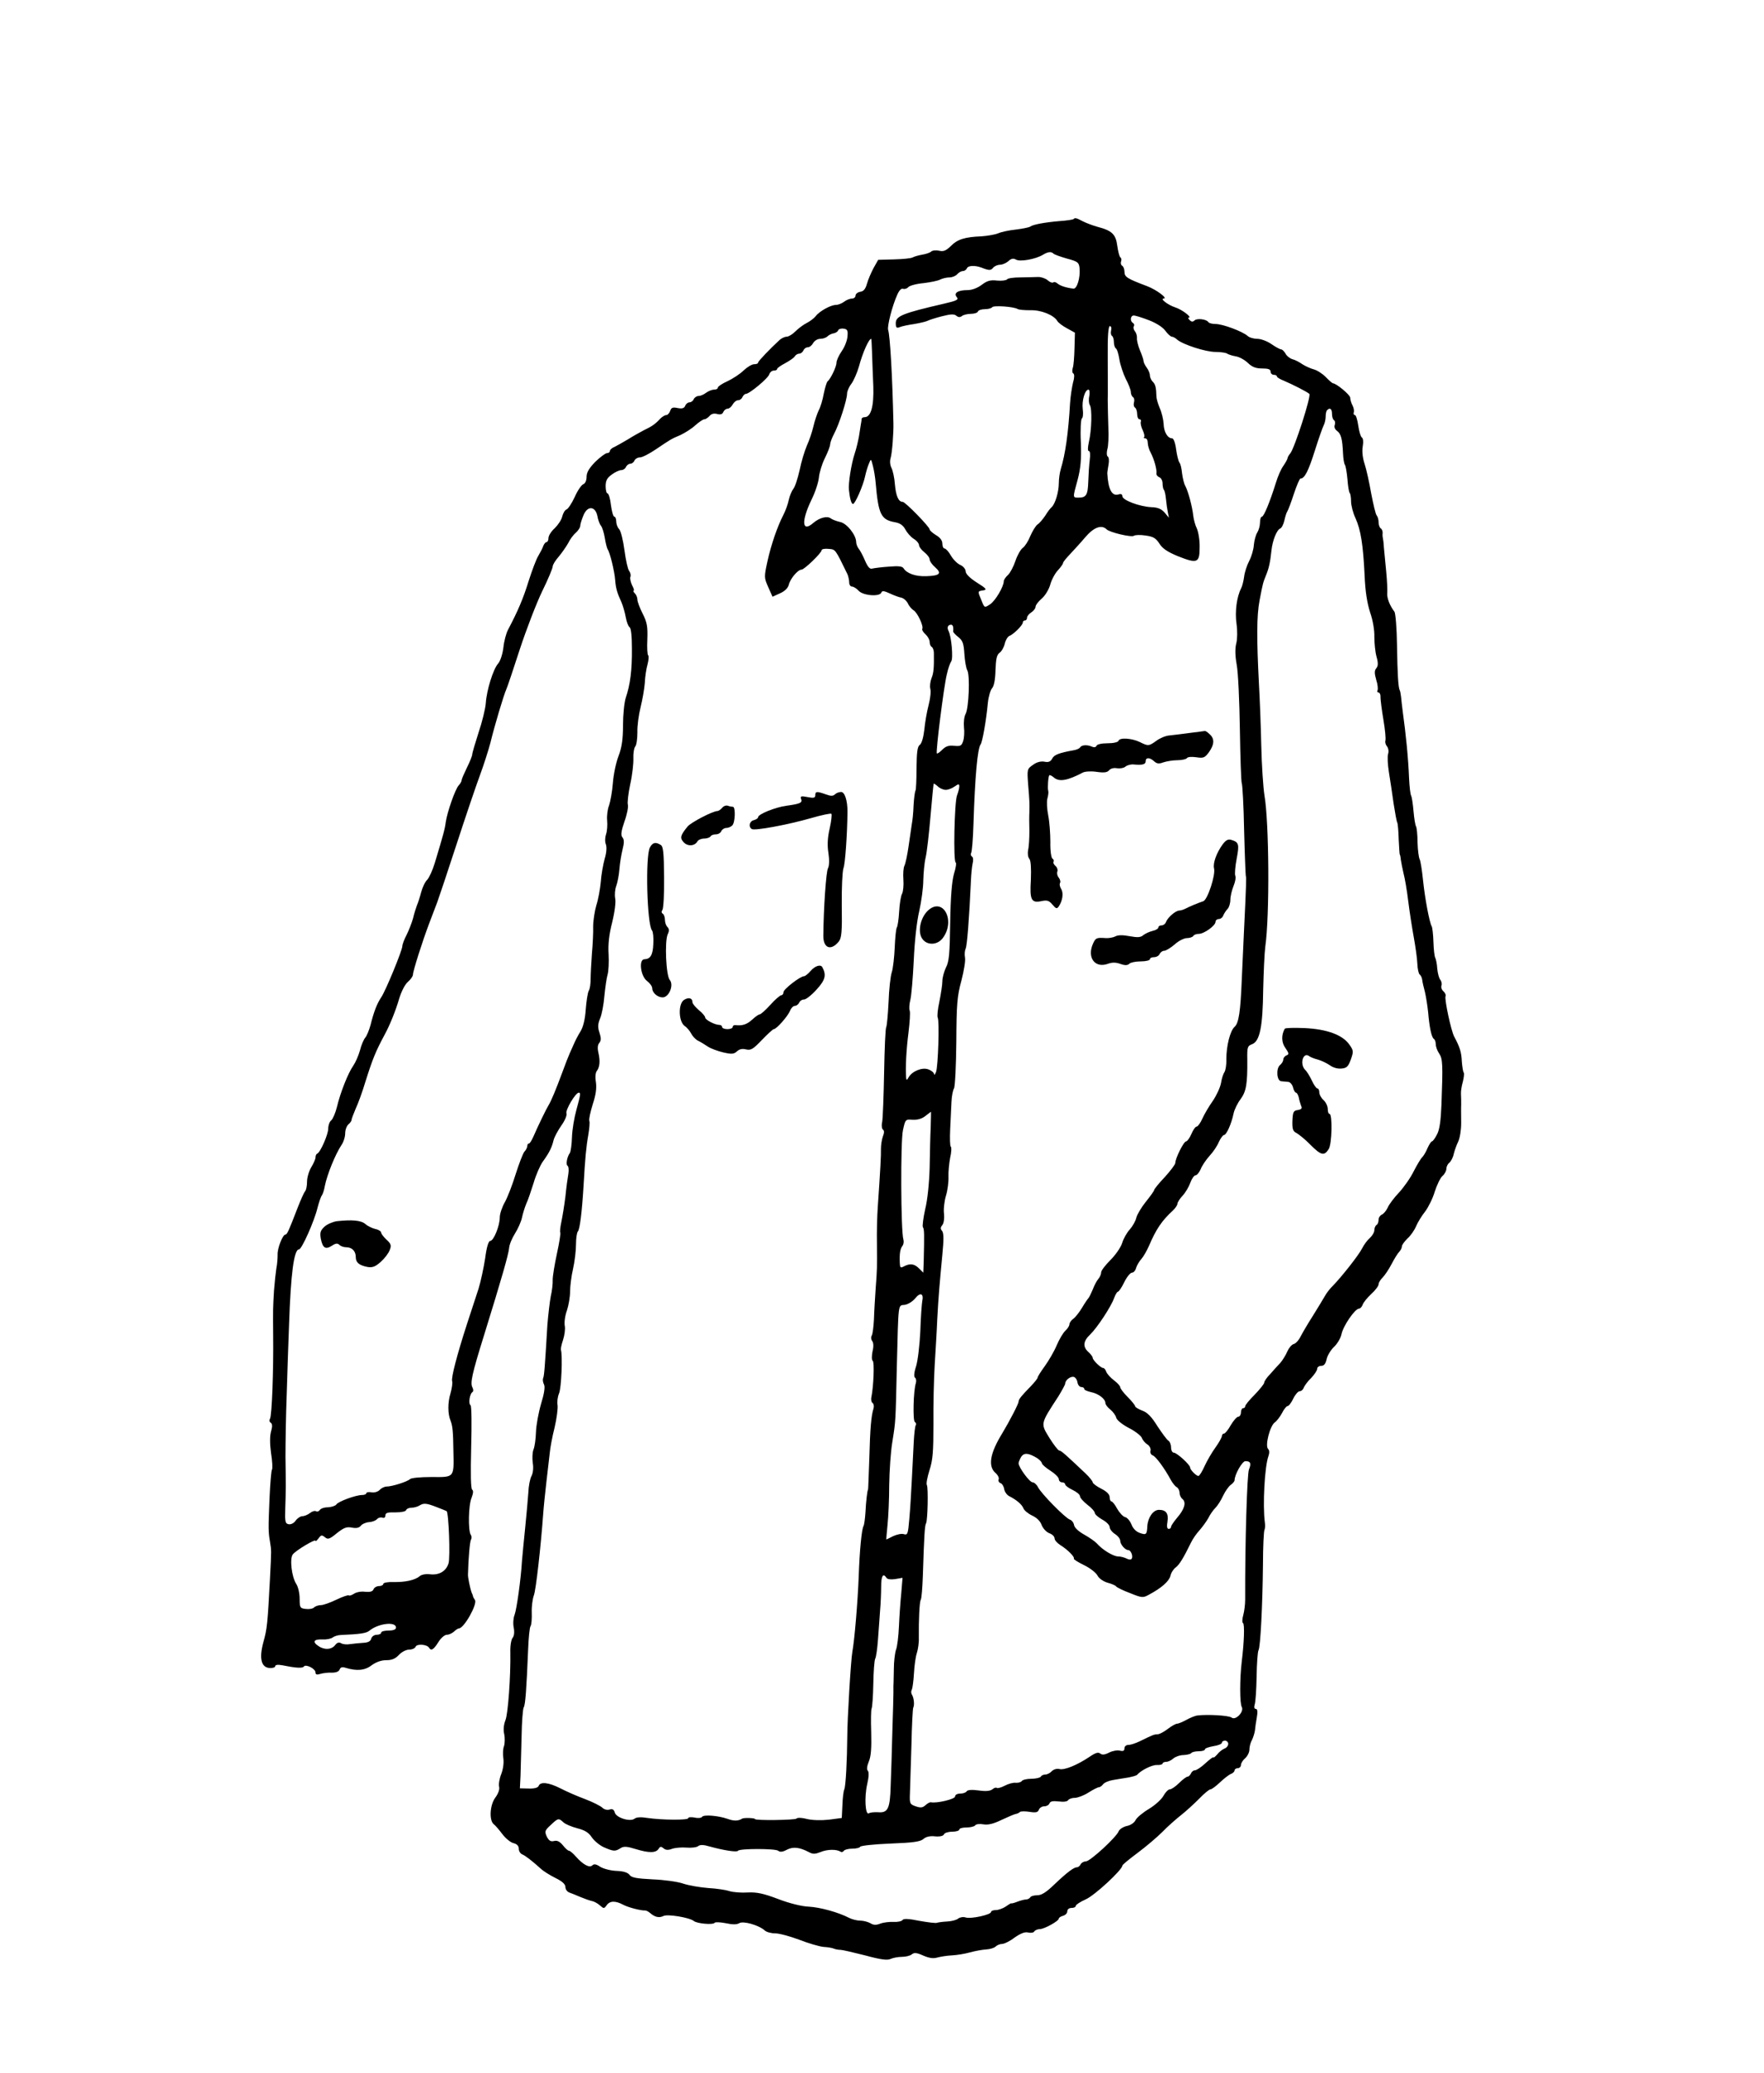 <?xml version="1.0" standalone="no"?>
<!DOCTYPE svg PUBLIC "-//W3C//DTD SVG 20010904//EN"
 "http://www.w3.org/TR/2001/REC-SVG-20010904/DTD/svg10.dtd">
<svg version="1.0" xmlns="http://www.w3.org/2000/svg"
 width="833pt" height="979pt" viewBox="0 0 833 979"
 preserveAspectRatio="xMidYMid meet">
<g transform="translate(0,979) scale(0.1,-0.1)"
fill="#000000" stroke="none">
<path d="M5069 8755 c-3 -2 -32 -7 -65 -9 -70 -6 -125 -16 -139 -26 -5 -4 -36
-10 -67 -14 -31 -3 -69 -11 -85 -18 -15 -6 -50 -12 -78 -14 -78 -3 -114 -14
-145 -46 -23 -22 -35 -27 -55 -22 -14 3 -31 2 -38 -4 -6 -6 -26 -12 -44 -15
-17 -3 -37 -9 -44 -13 -7 -4 -47 -8 -88 -9 l-74 -2 -22 -39 c-11 -21 -26 -55
-31 -74 -7 -25 -16 -36 -32 -38 -12 -2 -22 -10 -22 -18 0 -8 -8 -14 -17 -14
-10 0 -27 -7 -37 -15 -11 -8 -28 -15 -39 -15 -24 0 -78 -30 -95 -53 -7 -9 -26
-24 -42 -32 -16 -8 -40 -26 -54 -40 -14 -14 -32 -25 -41 -25 -9 0 -24 -7 -33
-15 -46 -42 -102 -101 -102 -107 0 -5 -8 -8 -19 -8 -10 0 -32 -13 -49 -29 -17
-17 -51 -39 -76 -51 -25 -11 -46 -25 -46 -30 0 -6 -8 -10 -18 -10 -10 0 -27
-7 -38 -15 -10 -8 -26 -15 -35 -15 -9 0 -19 -7 -23 -15 -3 -8 -12 -15 -20 -15
-7 0 -17 -7 -20 -16 -5 -12 -14 -15 -36 -11 -23 5 -30 2 -35 -13 -4 -11 -12
-20 -18 -20 -7 0 -20 -8 -29 -17 -23 -25 -38 -36 -78 -55 -19 -10 -53 -29 -75
-43 -22 -13 -50 -29 -62 -35 -13 -5 -23 -14 -23 -20 0 -5 -6 -10 -14 -10 -7 0
-32 -19 -55 -41 -29 -30 -41 -50 -41 -70 0 -18 -6 -32 -16 -36 -8 -3 -27 -30
-40 -60 -14 -30 -31 -56 -39 -59 -8 -3 -16 -18 -20 -33 -3 -15 -19 -39 -35
-55 -17 -15 -30 -36 -30 -47 0 -10 -4 -19 -9 -19 -5 0 -11 -8 -15 -17 -3 -10
-14 -31 -24 -48 -10 -16 -30 -70 -46 -120 -25 -81 -50 -140 -97 -229 -9 -17
-19 -55 -22 -85 -4 -31 -14 -62 -25 -75 -23 -26 -54 -125 -58 -187 -2 -26 -17
-88 -34 -138 -16 -50 -30 -97 -30 -104 0 -6 -11 -34 -25 -62 -13 -27 -25 -54
-25 -59 0 -5 -6 -17 -14 -25 -17 -19 -54 -126 -61 -173 -4 -32 -10 -55 -52
-194 -10 -33 -26 -68 -35 -78 -10 -9 -23 -36 -29 -59 -6 -23 -15 -51 -20 -62
-4 -11 -13 -38 -18 -60 -6 -22 -20 -58 -31 -80 -11 -21 -20 -45 -20 -53 0 -19
-79 -212 -100 -242 -20 -30 -35 -69 -50 -130 -7 -25 -18 -52 -25 -60 -7 -8
-19 -35 -25 -60 -7 -25 -21 -57 -32 -73 -24 -34 -61 -127 -77 -195 -7 -28 -19
-56 -27 -63 -8 -6 -14 -24 -14 -39 0 -27 -37 -112 -52 -118 -5 -2 -8 -10 -8
-18 0 -7 -9 -28 -20 -46 -11 -18 -20 -49 -20 -68 0 -20 -4 -40 -9 -45 -5 -6
-21 -41 -36 -80 -41 -106 -49 -125 -57 -125 -13 0 -39 -66 -37 -96 0 -16 -2
-45 -6 -64 -3 -19 -8 -66 -11 -105 -5 -89 -5 -81 -4 -210 2 -165 -6 -381 -15
-395 -4 -7 -3 -15 4 -19 7 -5 8 -17 1 -41 -6 -21 -6 -58 0 -102 6 -38 8 -74 4
-79 -3 -5 -8 -64 -11 -132 -6 -144 -6 -161 2 -207 7 -45 7 -35 0 -175 -11
-211 -14 -239 -31 -299 -21 -77 -11 -120 29 -123 15 -1 27 3 27 9 0 6 12 8 33
4 64 -13 96 -15 102 -6 8 13 55 -10 55 -28 0 -10 6 -12 22 -7 13 4 37 7 54 6
21 0 34 5 38 15 4 11 12 13 28 8 52 -16 91 -13 123 12 21 15 45 24 69 24 27 0
43 7 60 25 13 14 34 25 49 25 13 0 27 6 30 14 6 14 53 11 63 -5 10 -17 22 -9
44 26 12 20 30 35 40 35 10 0 25 7 34 15 8 8 19 15 23 15 24 0 88 114 76 134
-4 6 -8 13 -9 16 0 3 -3 12 -7 20 -7 19 -18 72 -17 85 2 82 9 155 14 164 4 6
4 17 -1 23 -13 21 -11 141 4 175 8 21 9 34 3 38 -7 4 -8 75 -5 200 3 110 2
196 -3 199 -11 7 -4 54 9 62 5 3 5 13 0 22 -11 21 -3 61 55 247 86 277 115
381 118 410 1 17 14 48 28 70 14 22 29 56 33 75 4 19 13 48 20 65 8 16 23 61
35 99 11 38 31 83 43 100 30 41 43 67 51 101 4 16 21 47 37 70 17 24 27 48 24
57 -6 15 42 97 58 98 10 0 9 -8 -11 -81 -10 -36 -20 -94 -21 -130 -1 -35 -6
-68 -10 -74 -13 -17 -20 -55 -11 -60 5 -3 7 -20 4 -38 -3 -17 -10 -66 -14
-108 -5 -41 -14 -95 -19 -119 -5 -24 -8 -47 -5 -51 2 -4 -5 -49 -16 -99 -11
-51 -20 -106 -20 -123 1 -18 -3 -53 -9 -78 -5 -26 -12 -87 -16 -135 -12 -201
-15 -240 -20 -252 -3 -7 -1 -21 4 -30 6 -11 1 -43 -14 -92 -12 -41 -23 -101
-24 -133 -1 -32 -6 -70 -12 -83 -5 -14 -6 -42 -3 -63 4 -23 1 -48 -6 -61 -7
-13 -14 -48 -15 -79 -2 -31 -9 -105 -15 -166 -6 -60 -13 -130 -15 -155 -5 -87
-25 -229 -35 -256 -6 -14 -8 -42 -4 -60 4 -21 2 -40 -5 -48 -7 -8 -12 -38 -11
-68 2 -115 -11 -291 -23 -321 -8 -20 -11 -45 -6 -66 4 -19 3 -45 -1 -57 -5
-12 -6 -38 -3 -58 3 -21 -1 -50 -10 -74 -9 -22 -13 -49 -10 -60 3 -12 -4 -32
-18 -51 -26 -35 -30 -108 -7 -126 7 -5 25 -26 40 -46 15 -20 39 -40 53 -43 16
-4 25 -13 25 -27 0 -11 7 -22 16 -26 15 -6 47 -31 87 -67 11 -11 43 -31 69
-44 33 -16 48 -30 48 -43 0 -11 8 -22 18 -26 9 -3 33 -13 52 -21 19 -8 44 -17
54 -19 11 -2 28 -11 39 -21 18 -16 20 -16 32 1 15 21 41 22 78 2 25 -13 83
-28 104 -27 5 0 15 -5 23 -12 23 -20 43 -24 63 -14 19 10 123 -7 144 -24 15
-12 91 -19 98 -8 2 4 26 3 52 -2 32 -7 52 -7 64 0 18 12 92 -9 120 -34 8 -8
31 -14 50 -14 19 0 70 -14 113 -30 43 -17 95 -32 115 -34 20 -1 43 -5 51 -9 8
-3 22 -5 30 -5 8 0 60 -12 115 -26 73 -20 105 -24 120 -17 11 5 35 10 53 10
18 0 40 5 48 12 11 9 23 8 54 -6 28 -12 47 -15 67 -9 15 4 46 9 68 10 22 1 60
7 85 14 25 7 59 13 77 14 18 1 38 7 45 14 6 6 20 12 30 12 10 0 37 13 59 30
29 20 49 28 64 24 13 -3 26 -1 29 5 4 6 16 11 26 11 21 0 90 38 90 50 0 4 9
10 20 13 11 3 20 12 20 21 0 9 8 16 20 16 11 0 20 4 20 10 0 5 21 19 48 31 41
18 172 139 172 159 0 4 32 30 72 60 39 29 92 74 117 99 25 26 65 61 89 80 23
18 61 53 85 77 23 24 47 44 53 44 6 0 26 15 45 33 19 18 42 36 52 40 9 3 17
11 17 17 0 5 7 10 15 10 8 0 15 7 15 15 0 8 9 23 20 32 11 10 20 28 20 41 0
13 5 33 12 45 6 12 12 32 14 44 1 13 5 41 9 63 5 27 3 40 -5 40 -7 0 -9 8 -5
21 4 11 8 71 9 132 1 62 5 117 9 124 9 15 19 209 21 403 0 85 4 160 7 165 3 6
4 21 2 35 -11 81 -1 266 17 314 5 15 5 27 -2 34 -15 15 9 109 32 125 9 6 25
27 34 44 9 18 21 33 26 33 6 0 18 16 27 35 9 19 23 35 30 35 8 0 17 8 20 18 4
9 19 30 35 45 15 16 28 35 28 43 0 8 9 14 19 14 14 0 21 10 26 33 4 17 20 43
35 57 15 14 31 41 35 60 8 39 63 119 82 120 6 0 14 8 18 19 3 10 21 32 40 50
19 17 35 38 35 46 0 8 9 22 19 32 10 10 29 38 42 63 13 25 29 51 36 58 7 7 13
19 13 26 0 7 12 23 26 37 15 13 33 39 41 58 8 19 27 50 43 70 15 20 36 62 45
93 10 31 26 65 36 74 11 9 19 25 19 34 0 10 6 23 14 29 8 7 18 26 21 42 4 16
13 42 21 58 8 17 14 55 14 88 0 32 -1 70 0 86 0 15 0 37 -1 50 -1 12 3 39 9
59 5 20 7 40 4 43 -3 3 -7 27 -9 53 -2 44 -9 66 -36 117 -15 28 -46 175 -41
190 3 6 -2 17 -10 24 -8 7 -12 19 -9 27 3 8 0 20 -6 28 -6 7 -12 31 -14 52 -1
21 -6 44 -9 50 -4 6 -8 40 -9 75 -1 35 -5 69 -8 74 -11 19 -32 131 -41 217 -5
49 -12 93 -16 100 -4 7 -9 42 -10 79 0 36 -4 71 -7 76 -4 6 -9 38 -12 72 -3
35 -8 67 -11 73 -4 5 -8 42 -10 81 -4 100 -15 208 -30 317 -3 25 -7 56 -8 70
-2 14 -4 27 -6 30 -7 12 -11 75 -13 211 -1 82 -7 152 -12 160 -23 30 -37 67
-34 90 1 13 -1 58 -5 99 -4 41 -9 93 -11 115 -1 22 -4 42 -5 45 -1 3 -2 12 -1
22 1 9 -3 19 -9 23 -5 3 -10 16 -10 29 0 12 -4 26 -9 32 -5 5 -16 52 -26 104
-9 52 -23 115 -31 139 -9 27 -13 59 -9 82 4 22 2 40 -4 43 -6 4 -13 29 -17 56
-4 28 -11 50 -16 50 -5 0 -8 6 -5 13 2 6 0 21 -6 32 -6 11 -11 28 -11 37 -1
14 -66 68 -82 68 -2 0 -18 13 -34 30 -16 16 -41 32 -57 36 -15 4 -39 15 -53
24 -14 10 -35 21 -48 24 -12 4 -27 16 -32 27 -6 10 -15 19 -20 19 -5 0 -26 11
-46 25 -20 14 -50 25 -67 25 -17 0 -38 6 -46 14 -24 21 -117 56 -151 56 -16 0
-31 4 -34 9 -9 14 -54 19 -65 8 -8 -8 -15 -7 -23 1 -7 7 -9 12 -5 12 19 0 -32
39 -65 49 -33 11 -72 41 -53 41 22 0 -34 42 -79 59 -93 35 -106 43 -106 67 0
13 -5 26 -11 29 -6 4 -8 13 -5 21 3 7 1 16 -3 18 -5 3 -11 28 -15 55 -7 55
-25 72 -94 90 -22 6 -53 18 -69 26 -30 16 -37 18 -44 10z m-95 -162 c4 -5 33
-15 64 -24 52 -14 57 -18 60 -46 4 -44 -12 -98 -29 -96 -34 4 -62 13 -75 24
-8 7 -17 9 -21 5 -3 -3 -15 1 -25 10 -10 9 -30 16 -45 16 -16 -1 -54 -1 -85
-2 -31 0 -59 -4 -62 -9 -4 -5 -25 -8 -47 -6 -32 4 -48 -1 -73 -20 -20 -15 -46
-25 -67 -25 -46 0 -67 -14 -51 -33 10 -12 1 -17 -60 -31 -194 -45 -228 -58
-228 -92 0 -21 4 -25 18 -19 9 4 41 11 70 15 29 5 57 12 62 15 5 3 35 13 66
21 43 11 60 12 70 3 10 -8 18 -8 27 -1 6 5 25 10 42 10 16 0 31 5 33 11 2 6
17 11 32 11 16 0 31 4 35 9 6 10 102 3 120 -8 6 -4 33 -6 60 -6 51 2 112 -23
128 -51 4 -7 24 -23 45 -34 l38 -21 -2 -73 c-1 -40 -4 -82 -8 -93 -4 -12 -3
-24 3 -27 5 -4 5 -20 -2 -43 -5 -21 -12 -65 -14 -98 -8 -140 -22 -239 -44
-311 -5 -17 -9 -46 -9 -66 0 -40 -17 -98 -34 -113 -6 -5 -20 -23 -30 -40 -11
-16 -27 -36 -37 -42 -9 -7 -24 -32 -34 -55 -9 -23 -25 -48 -35 -55 -10 -7 -26
-35 -35 -62 -9 -27 -25 -57 -35 -66 -11 -10 -20 -23 -20 -30 0 -25 -40 -93
-65 -109 -26 -17 -26 -17 -40 18 -19 45 -19 44 8 48 19 3 15 9 -30 37 -33 21
-53 41 -53 53 0 10 -11 24 -25 30 -14 6 -34 26 -45 45 -10 18 -24 33 -30 33
-5 0 -10 10 -10 23 0 15 -11 29 -30 40 -16 10 -30 22 -30 27 0 12 -115 130
-127 130 -20 0 -32 27 -37 82 -2 31 -10 66 -16 78 -7 13 -9 33 -4 48 7 24 14
119 13 162 -5 228 -16 414 -25 442 -5 18 19 113 43 166 9 21 20 32 28 28 7 -2
18 1 24 8 6 7 38 16 72 19 33 4 68 11 79 17 10 5 30 10 43 10 14 0 30 7 37 15
7 8 19 15 27 15 7 0 16 6 19 13 5 13 36 15 67 4 38 -15 46 -15 57 -1 7 8 22
14 33 14 11 0 29 8 39 17 14 13 24 14 36 7 19 -11 93 2 127 23 23 14 39 16 49
6z m451 -315 c34 -13 66 -33 78 -50 11 -15 25 -28 31 -28 5 0 17 -6 25 -14 27
-23 134 -58 181 -58 25 0 50 -4 55 -8 6 -4 24 -10 42 -13 17 -3 43 -18 57 -32
19 -18 36 -25 66 -25 29 0 40 -4 40 -15 0 -8 7 -15 15 -15 8 0 15 -3 15 -8 0
-4 15 -13 33 -20 40 -17 109 -52 120 -62 10 -9 -70 -257 -90 -281 -7 -8 -13
-19 -13 -23 0 -4 -9 -20 -19 -35 -11 -14 -27 -51 -36 -81 -28 -90 -57 -160
-66 -160 -5 0 -9 -12 -9 -28 0 -15 -6 -36 -13 -47 -7 -11 -14 -37 -16 -58 -1
-21 -11 -55 -22 -76 -11 -21 -22 -55 -24 -75 -3 -21 -9 -45 -14 -54 -21 -41
-30 -110 -22 -167 5 -34 4 -74 -1 -93 -6 -23 -6 -57 2 -101 7 -36 13 -175 15
-308 2 -133 6 -246 9 -252 3 -5 9 -105 11 -222 3 -117 7 -214 8 -216 3 -2 2
-43 -9 -268 -3 -71 -8 -170 -10 -220 -6 -149 -14 -207 -34 -224 -21 -19 -39
-89 -39 -154 1 -26 -4 -53 -9 -60 -5 -7 -13 -30 -16 -51 -4 -22 -22 -60 -39
-85 -18 -25 -40 -63 -49 -83 -9 -21 -22 -38 -27 -38 -6 0 -17 -16 -25 -35 -8
-19 -20 -35 -25 -35 -11 0 -51 -80 -51 -102 0 -7 -23 -37 -50 -67 -28 -29 -50
-57 -50 -61 0 -4 -18 -29 -39 -55 -21 -26 -41 -60 -45 -75 -3 -15 -17 -40 -31
-56 -14 -15 -30 -44 -36 -64 -6 -20 -31 -56 -55 -80 -24 -24 -44 -50 -44 -58
0 -9 -6 -23 -13 -31 -8 -9 -20 -32 -27 -51 -8 -19 -17 -37 -20 -40 -3 -3 -17
-23 -30 -45 -13 -22 -32 -46 -42 -53 -10 -7 -18 -19 -18 -26 0 -7 -9 -21 -19
-30 -11 -10 -29 -41 -41 -69 -12 -29 -38 -73 -56 -98 -19 -26 -34 -50 -34 -54
0 -5 -15 -23 -32 -41 -45 -46 -58 -62 -58 -73 0 -10 -43 -93 -78 -151 -57 -93
-67 -153 -32 -185 12 -10 19 -24 16 -31 -3 -7 1 -15 9 -18 7 -2 15 -15 17 -28
2 -12 12 -27 23 -33 36 -18 61 -40 68 -58 3 -9 22 -25 41 -34 22 -10 39 -27
45 -45 6 -15 21 -32 35 -38 15 -5 26 -16 26 -25 0 -8 12 -22 28 -32 34 -21 68
-56 63 -63 -3 -3 19 -17 48 -31 29 -14 58 -37 64 -50 7 -13 27 -27 47 -33 19
-5 38 -13 41 -18 3 -4 32 -19 65 -31 56 -23 62 -23 89 -8 60 32 95 63 102 89
3 15 15 33 25 40 17 13 36 43 72 117 8 17 26 43 40 58 14 16 33 42 42 58 8 17
23 38 34 49 10 10 26 35 36 57 10 21 26 44 36 51 10 7 18 17 18 22 0 26 36 90
51 90 24 0 29 -10 17 -39 -9 -21 -19 -348 -18 -615 0 -22 -4 -55 -9 -73 -5
-18 -6 -35 -1 -38 8 -5 5 -92 -6 -180 -10 -82 -10 -199 0 -216 12 -22 -29 -65
-48 -50 -12 10 -113 16 -161 10 -11 -1 -35 -11 -53 -21 -18 -10 -38 -18 -44
-18 -6 0 -26 -11 -44 -25 -18 -14 -40 -25 -48 -25 -16 0 -23 -3 -84 -33 -19
-9 -42 -17 -53 -17 -11 0 -19 -7 -19 -16 0 -12 -6 -15 -22 -11 -11 3 -34 -1
-50 -9 -21 -11 -33 -12 -42 -5 -10 8 -23 4 -52 -16 -57 -38 -117 -63 -141 -57
-11 3 -27 -1 -36 -10 -8 -9 -22 -16 -31 -16 -8 0 -18 -4 -21 -10 -3 -5 -24
-10 -45 -10 -21 0 -42 -5 -45 -11 -4 -5 -17 -9 -28 -8 -12 2 -36 -5 -53 -14
-17 -9 -34 -13 -37 -10 -4 3 -13 0 -21 -7 -11 -8 -31 -10 -65 -5 -31 4 -51 3
-56 -4 -3 -6 -17 -11 -31 -11 -14 0 -24 -6 -24 -14 0 -12 -87 -33 -114 -27 -5
1 -16 -5 -26 -14 -13 -12 -23 -13 -46 -5 -28 10 -29 13 -27 63 1 28 4 129 7
224 2 95 6 176 9 180 6 11 3 46 -7 61 -4 6 -4 17 0 23 3 6 8 41 10 77 2 37 8
80 14 97 5 16 10 48 9 70 -1 85 3 170 9 180 4 6 8 57 10 115 6 187 9 237 15
246 8 14 11 169 4 181 -4 6 2 37 12 69 16 49 19 87 19 219 -1 88 2 214 6 280
4 66 10 163 12 215 6 110 11 167 24 304 7 71 7 103 -1 113 -9 10 -8 17 1 28 7
8 10 31 8 52 -3 21 1 59 9 86 8 26 13 66 12 90 -1 23 3 63 8 90 6 26 7 49 3
52 -4 2 -5 39 -3 82 2 43 5 101 6 128 1 28 7 57 12 65 5 8 10 107 11 220 1
178 4 216 24 289 12 46 20 95 17 109 -3 15 -1 34 3 42 7 14 17 145 25 321 1
30 5 67 8 81 4 15 3 30 -3 33 -6 4 -7 11 -4 17 4 6 9 68 11 137 7 222 19 357
34 376 8 11 26 110 34 196 3 29 12 60 20 69 9 10 15 41 16 85 2 54 6 73 20 83
9 6 20 26 24 43 4 17 14 33 22 36 20 8 63 51 63 63 0 6 5 10 10 10 6 0 10 6
10 13 0 7 9 18 20 25 11 7 20 19 20 26 0 8 13 25 28 38 16 13 34 42 41 65 6
24 23 55 36 69 14 15 25 31 25 35 0 5 15 23 33 42 17 18 50 54 72 80 40 47 77
61 101 37 14 -14 118 -39 129 -30 6 4 30 5 55 1 36 -5 48 -12 65 -38 14 -23
38 -39 86 -59 93 -37 104 -33 104 41 1 33 -6 73 -13 89 -8 16 -15 43 -17 60
-5 45 -24 115 -37 140 -7 11 -13 39 -16 61 -2 22 -7 44 -12 50 -5 6 -12 34
-16 63 -4 31 -12 52 -19 52 -21 0 -39 30 -40 68 -1 21 -9 54 -18 74 -9 21 -16
46 -16 55 -1 43 -5 59 -18 71 -7 7 -13 21 -13 30 0 9 -7 26 -15 36 -8 11 -15
25 -15 32 0 6 -8 29 -17 50 -9 22 -15 47 -14 57 1 10 -3 24 -9 32 -7 8 -9 19
-6 24 4 5 2 12 -4 16 -15 9 -12 35 4 35 8 0 40 -10 71 -22z m-178 -48 c-3 -11
-1 -23 4 -26 5 -3 9 -16 9 -29 0 -13 4 -26 9 -30 6 -3 13 -27 17 -52 4 -26 18
-67 30 -92 13 -24 24 -52 24 -62 0 -10 5 -21 10 -24 6 -4 8 -15 5 -25 -3 -10
-1 -21 5 -25 5 -3 10 -17 10 -31 0 -13 5 -24 11 -24 6 0 9 -6 6 -12 -2 -7 2
-25 9 -39 7 -15 10 -29 7 -33 -4 -3 -1 -6 5 -6 7 0 12 -9 12 -21 0 -11 6 -33
14 -47 16 -30 30 -81 27 -98 -1 -7 5 -14 14 -18 8 -3 15 -16 15 -29 0 -13 3
-27 6 -30 4 -4 8 -23 10 -44 2 -21 6 -49 9 -63 l5 -25 -20 24 c-16 18 -32 25
-64 26 -55 3 -136 33 -136 52 0 9 -6 12 -19 8 -30 -9 -48 24 -52 100 0 6 3 24
6 42 3 17 2 34 -4 37 -5 4 -6 18 -2 34 5 15 7 61 5 102 -1 41 -3 100 -3 130 1
30 0 121 0 203 -1 101 3 147 10 147 6 0 9 -9 6 -20z m-1245 -28 c-1 -19 -13
-50 -27 -70 -14 -20 -25 -45 -25 -55 0 -19 -28 -77 -42 -88 -4 -3 -12 -29 -18
-58 -5 -29 -16 -65 -24 -79 -7 -15 -19 -49 -25 -76 -6 -26 -20 -67 -31 -91
-10 -23 -26 -75 -34 -115 -9 -40 -22 -80 -30 -89 -7 -9 -17 -32 -21 -51 -4
-19 -15 -51 -25 -70 -29 -56 -58 -140 -76 -221 -16 -74 -16 -77 4 -122 l20
-45 35 16 c23 10 38 25 42 41 7 29 43 71 60 71 13 0 95 79 95 92 0 5 15 8 33
6 33 -3 30 1 89 -120 4 -10 8 -27 8 -38 0 -11 6 -20 13 -20 8 0 22 -9 32 -20
21 -23 100 -29 107 -8 3 9 13 8 39 -4 19 -9 43 -18 54 -20 11 -2 25 -14 32
-27 6 -14 19 -28 27 -33 18 -10 49 -76 41 -88 -2 -4 4 -15 15 -25 11 -10 20
-26 20 -36 0 -10 4 -21 10 -24 5 -3 10 -16 10 -28 1 -70 -1 -95 -11 -119 -6
-16 -9 -38 -6 -50 4 -13 0 -47 -8 -78 -8 -30 -17 -82 -20 -115 -4 -35 -12 -65
-21 -72 -12 -8 -15 -34 -16 -110 0 -54 -2 -102 -5 -107 -3 -5 -7 -36 -9 -70
-1 -33 -5 -72 -8 -86 -2 -14 -9 -60 -15 -103 -6 -43 -15 -85 -20 -95 -5 -9 -7
-39 -5 -66 2 -26 -1 -56 -6 -66 -6 -10 -12 -48 -14 -84 -2 -36 -7 -70 -11 -76
-4 -6 -8 -49 -10 -95 -2 -46 -8 -99 -14 -117 -6 -18 -13 -81 -15 -140 -3 -60
-8 -113 -11 -118 -4 -6 -8 -102 -10 -213 -2 -111 -6 -216 -9 -234 -4 -17 -2
-34 4 -38 6 -4 6 -15 -1 -32 -5 -14 -9 -40 -9 -57 1 -29 -3 -102 -15 -276 -3
-41 -5 -118 -4 -170 1 -122 1 -121 -6 -215 -3 -44 -7 -109 -8 -145 -2 -36 -6
-71 -11 -78 -4 -7 -3 -18 3 -25 6 -8 7 -27 1 -50 -4 -22 -4 -39 1 -43 9 -5 4
-121 -6 -171 -3 -12 0 -25 5 -28 6 -4 8 -16 5 -26 -11 -35 -16 -90 -20 -239
-3 -80 -5 -145 -6 -145 -3 0 -10 -57 -12 -105 -2 -31 -6 -60 -9 -66 -9 -13
-19 -118 -23 -239 -5 -125 -20 -301 -30 -355 -7 -37 -24 -321 -24 -400 -1
-114 -7 -232 -14 -250 -4 -8 -8 -42 -9 -75 l-3 -60 -60 -8 c-37 -4 -77 -3
-104 3 -26 7 -47 7 -50 2 -5 -7 -196 -10 -196 -2 0 5 -51 7 -60 2 -19 -12 -40
-12 -70 -1 -43 15 -113 21 -120 9 -3 -5 -19 -7 -35 -3 -17 3 -30 2 -30 -3 0
-10 -124 -9 -192 1 -31 5 -52 4 -61 -3 -20 -17 -88 4 -94 29 -4 14 -11 18 -24
14 -11 -4 -26 0 -34 8 -8 8 -45 27 -82 41 -38 14 -90 37 -117 51 -55 28 -94
32 -102 12 -3 -9 -20 -14 -47 -13 l-42 1 3 60 c1 33 3 116 5 185 1 69 6 130
10 137 8 12 13 85 21 275 2 53 7 102 11 108 5 7 7 36 6 65 -1 29 4 65 10 81
10 26 33 232 44 384 2 30 9 98 15 150 6 52 13 114 16 138 2 24 12 78 23 121
10 43 16 90 14 105 -3 14 0 40 7 56 11 26 17 177 9 205 -2 6 3 27 10 48 7 22
11 51 8 66 -3 15 1 48 10 72 8 24 15 64 15 89 0 25 6 73 14 108 8 35 14 87 14
116 0 28 4 56 9 61 9 10 19 88 27 220 7 124 12 179 22 235 5 30 8 60 5 67 -3
7 5 42 16 78 15 45 19 77 15 105 -4 23 -2 45 4 52 14 18 17 47 8 86 -5 21 -4
38 4 47 9 11 9 23 1 48 -9 26 -8 41 3 68 8 19 17 66 20 105 4 39 10 84 15 101
5 16 7 60 5 97 -3 45 2 93 17 151 12 49 18 97 14 113 -3 16 -1 42 5 58 6 16
13 52 15 79 2 28 9 70 15 94 8 31 8 47 -1 57 -8 10 -6 28 10 75 12 33 19 69
16 79 -3 10 2 53 11 96 10 44 16 99 15 122 -1 24 3 50 9 57 6 7 10 37 10 67
-1 29 6 82 15 118 9 36 18 88 20 115 1 28 7 67 13 88 5 20 7 39 3 42 -4 2 -6
36 -4 76 2 60 -1 79 -22 121 -14 27 -25 57 -25 67 0 9 -5 22 -12 29 -7 7 -9
12 -6 12 4 0 1 12 -7 26 -7 15 -11 33 -8 40 3 8 0 20 -6 28 -6 7 -16 51 -22
97 -6 46 -17 91 -25 100 -8 8 -14 25 -14 37 0 12 -4 22 -9 22 -5 0 -12 25 -16
55 -3 30 -11 55 -16 55 -5 0 -9 15 -9 34 0 27 7 39 29 55 16 12 36 21 45 21 9
0 19 7 22 15 4 8 13 15 20 15 8 0 17 7 20 15 4 8 15 15 26 15 11 0 44 17 75
38 70 47 70 48 117 68 21 10 53 30 70 46 17 15 36 28 42 28 6 0 17 7 25 16 8
10 21 13 36 9 16 -4 25 -1 29 10 4 8 12 15 20 15 7 0 18 9 24 20 6 11 17 20
26 20 8 0 17 7 20 15 4 8 11 15 16 15 17 0 106 74 111 93 3 9 12 17 21 17 9 0
16 3 16 8 0 4 17 16 38 27 20 11 41 25 45 32 4 7 14 13 21 13 8 0 16 7 20 15
3 8 12 15 20 15 9 0 20 9 26 20 6 11 21 20 33 20 13 0 28 5 35 12 6 6 20 13
29 14 10 2 19 8 21 14 2 6 14 10 26 8 17 -2 21 -9 18 -36z m116 -79 c1 -38 4
-108 6 -158 3 -93 -11 -145 -41 -145 -7 0 -13 -3 -14 -7 0 -5 -2 -17 -4 -28
-2 -11 -6 -37 -9 -57 -4 -21 -12 -57 -20 -80 -16 -48 -31 -142 -27 -173 4 -38
11 -65 19 -65 10 0 48 87 57 130 4 19 12 46 18 60 10 25 10 25 19 -10 5 -19
11 -55 13 -80 13 -149 25 -174 90 -186 25 -4 40 -15 50 -34 8 -15 25 -35 39
-44 15 -9 26 -23 26 -31 0 -7 11 -22 25 -33 14 -11 25 -26 25 -34 0 -8 12 -25
26 -37 33 -29 22 -40 -42 -42 -50 -2 -92 13 -107 37 -6 10 -24 12 -70 8 -34
-2 -69 -7 -78 -9 -11 -4 -21 7 -34 37 -10 24 -24 50 -31 58 -6 8 -11 22 -11
30 0 33 -44 89 -76 95 -18 4 -38 12 -44 17 -17 13 -54 3 -83 -22 -53 -46 -57
8 -8 110 18 36 33 83 35 105 2 22 14 63 28 91 14 28 25 57 25 65 0 8 8 30 18
49 24 44 62 162 62 191 0 11 9 32 20 46 11 15 27 51 36 82 18 67 47 131 58
131 1 0 3 -30 4 -67z m1026 -203 c-4 -16 -2 -36 2 -42 12 -16 9 -120 -4 -175
-6 -28 -6 -43 0 -43 6 0 7 -18 4 -42 -3 -24 -6 -70 -7 -103 -2 -63 -10 -75
-46 -75 -28 0 -28 -2 -4 85 14 54 18 95 15 177 -3 59 0 109 5 112 5 3 7 23 4
44 -5 39 10 92 27 92 5 0 7 -13 4 -30z m1146 -84 c0 -14 4 -27 10 -31 5 -3 6
-13 3 -22 -4 -9 1 -21 11 -28 19 -14 25 -39 28 -105 1 -25 5 -50 9 -55 4 -6 9
-36 12 -68 2 -31 7 -60 10 -64 4 -3 7 -22 7 -40 0 -19 9 -55 21 -80 25 -56 36
-125 43 -270 3 -76 12 -131 26 -175 13 -37 21 -84 20 -115 0 -29 4 -71 10 -93
9 -32 8 -45 -1 -56 -9 -11 -9 -23 0 -55 7 -21 9 -44 6 -49 -3 -6 -1 -10 4 -10
6 0 11 -10 10 -22 0 -13 6 -61 14 -108 8 -47 12 -91 9 -98 -2 -7 1 -19 8 -27
6 -8 9 -23 5 -35 -4 -12 -2 -51 4 -88 6 -37 16 -103 22 -147 7 -44 14 -84 17
-89 3 -5 6 -41 7 -80 2 -39 4 -71 5 -71 1 0 4 -11 5 -25 2 -14 8 -43 13 -65 6
-22 16 -80 22 -130 6 -49 18 -126 26 -170 8 -44 16 -100 17 -125 1 -25 6 -48
11 -52 5 -3 11 -15 12 -25 1 -10 7 -36 13 -58 5 -22 12 -65 15 -95 6 -71 16
-119 27 -126 5 -3 9 -14 9 -25 0 -11 7 -31 16 -44 17 -25 18 -51 11 -240 -3
-78 -9 -120 -21 -142 -9 -18 -20 -33 -24 -33 -4 0 -13 -15 -21 -32 -7 -18 -19
-37 -25 -43 -6 -5 -24 -35 -40 -66 -15 -31 -47 -76 -69 -100 -23 -24 -48 -57
-54 -72 -7 -15 -20 -30 -28 -33 -8 -4 -15 -14 -15 -24 0 -11 -4 -22 -10 -25
-5 -3 -10 -14 -10 -24 0 -10 -9 -26 -21 -37 -12 -10 -28 -32 -36 -48 -17 -34
-99 -137 -138 -177 -15 -14 -32 -37 -39 -50 -7 -13 -32 -53 -54 -89 -23 -36
-49 -80 -59 -99 -9 -19 -24 -36 -34 -38 -10 -3 -23 -19 -30 -35 -7 -17 -22
-41 -33 -54 -12 -12 -33 -36 -48 -53 -16 -16 -28 -34 -28 -40 0 -6 -20 -31
-45 -57 -25 -25 -45 -49 -45 -55 0 -5 -4 -9 -10 -9 -5 0 -10 -9 -10 -20 0 -11
-6 -20 -12 -20 -7 0 -23 -18 -36 -40 -12 -22 -27 -40 -32 -40 -6 0 -10 -6 -10
-12 -1 -7 -14 -31 -30 -53 -16 -22 -39 -61 -51 -87 -12 -27 -25 -48 -30 -48
-10 0 -39 29 -39 40 0 13 -63 70 -77 70 -7 0 -13 11 -13 25 0 13 -6 28 -13 32
-7 4 -30 36 -52 69 -27 44 -48 65 -72 73 -18 7 -33 16 -33 21 0 4 -16 24 -35
43 -19 19 -35 40 -35 46 0 6 -13 20 -30 33 -16 12 -32 30 -36 40 -3 10 -10 18
-15 18 -11 0 -49 37 -49 48 0 5 -9 17 -20 27 -28 25 -25 52 8 83 34 33 99 132
113 172 6 16 14 30 18 30 4 0 18 20 30 45 12 25 29 45 36 45 8 0 17 10 20 23
4 12 15 31 25 42 10 11 25 38 35 60 34 80 61 120 113 168 12 11 22 26 22 32 0
7 11 24 24 38 14 15 30 42 37 62 7 19 18 35 25 35 6 0 17 13 24 29 6 16 25 44
42 63 17 18 37 48 44 66 8 17 19 32 24 32 11 0 35 52 45 101 4 19 19 50 33 68
27 37 33 71 32 189 -1 57 1 63 23 71 36 14 50 82 52 256 2 83 6 175 10 205 21
146 18 588 -4 714 -6 38 -13 144 -15 235 -2 91 -7 222 -11 291 -11 213 -11
322 3 395 16 84 16 82 31 120 13 32 19 58 25 115 5 48 25 97 41 104 7 2 16 20
20 38 4 18 10 38 14 43 4 6 18 43 31 83 13 39 27 72 31 72 20 0 38 37 68 132
18 57 37 111 42 120 5 10 9 28 9 41 0 13 3 27 7 30 13 14 23 6 23 -17z m-3469
-483 c3 -18 11 -39 17 -46 6 -7 14 -33 18 -57 4 -25 10 -49 14 -55 10 -14 32
-102 35 -145 3 -38 9 -59 30 -105 7 -16 16 -48 20 -70 4 -22 12 -43 18 -47 7
-4 11 -42 11 -100 1 -102 -8 -172 -29 -233 -7 -22 -13 -81 -13 -130 0 -67 -6
-105 -21 -145 -12 -30 -24 -88 -27 -129 -3 -40 -12 -87 -18 -105 -7 -17 -11
-49 -9 -70 2 -22 0 -51 -5 -65 -5 -15 -6 -36 -1 -48 5 -14 3 -41 -6 -70 -7
-26 -16 -75 -18 -108 -3 -33 -12 -83 -21 -110 -8 -28 -15 -73 -15 -100 1 -28
-2 -86 -6 -130 -3 -44 -6 -97 -6 -118 0 -22 -3 -47 -9 -56 -5 -10 -11 -49 -14
-88 -3 -46 -12 -83 -25 -104 -12 -19 -25 -45 -31 -59 -6 -14 -15 -34 -20 -45
-5 -11 -21 -51 -35 -90 -30 -81 -52 -134 -65 -155 -10 -16 -49 -96 -71 -147
-8 -18 -17 -33 -21 -33 -5 0 -8 -5 -8 -12 0 -6 -6 -19 -14 -27 -7 -9 -25 -56
-41 -106 -15 -49 -38 -109 -51 -132 -13 -23 -24 -55 -24 -72 0 -40 -29 -111
-45 -111 -8 0 -17 -28 -24 -82 -7 -46 -21 -110 -31 -143 -11 -33 -35 -107 -54
-165 -49 -151 -76 -257 -71 -272 3 -8 -1 -34 -8 -59 -13 -43 -13 -96 1 -129 9
-24 12 -50 13 -140 3 -129 6 -126 -102 -125 -53 0 -97 -4 -103 -10 -12 -12
-85 -35 -110 -35 -10 0 -25 -7 -33 -16 -9 -9 -26 -14 -40 -11 -12 2 -23 0 -23
-4 0 -5 -9 -9 -20 -9 -30 0 -114 -31 -122 -45 -4 -6 -22 -12 -39 -13 -18 0
-35 -6 -39 -13 -4 -6 -12 -9 -17 -6 -6 4 -19 0 -29 -8 -10 -8 -27 -15 -36 -15
-9 0 -23 -9 -32 -21 -8 -12 -22 -19 -33 -17 -16 3 -18 12 -16 73 3 92 3 109 1
245 0 63 2 198 6 300 3 102 8 248 11 325 8 240 23 355 47 355 13 0 72 133 87
195 7 27 16 54 21 60 4 5 11 26 14 45 11 54 49 148 78 192 10 14 18 39 18 56
0 16 7 35 15 42 8 7 15 16 15 21 0 5 9 28 19 52 11 23 32 80 46 127 35 111 49
145 92 225 23 42 52 113 68 169 10 33 27 67 41 79 13 11 24 27 24 34 0 17 44
156 77 243 14 36 31 81 38 100 7 19 48 141 90 270 42 129 92 277 111 328 19
51 41 121 50 155 19 79 63 226 75 252 5 11 34 97 64 190 31 94 78 216 105 272
28 57 50 110 50 118 0 8 13 29 29 47 15 18 35 47 44 63 8 17 24 39 36 49 12
11 21 25 21 33 0 7 7 30 15 49 19 47 56 45 66 -3z m1680 -525 c1 -7 1 -16 0
-20 0 -4 11 -16 25 -27 20 -16 25 -30 28 -79 2 -32 8 -68 14 -78 13 -25 7
-176 -8 -205 -7 -12 -10 -40 -8 -63 3 -22 1 -52 -4 -66 -7 -22 -13 -25 -42
-22 -25 3 -40 -2 -56 -18 -12 -12 -23 -20 -26 -18 -6 6 33 317 47 373 6 28 16
55 21 62 10 13 1 118 -13 144 -8 16 -3 29 13 29 4 0 9 -6 9 -12z m-35 -768
c11 0 30 7 42 16 19 13 22 13 22 0 0 -8 -5 -27 -11 -43 -12 -32 -18 -312 -6
-316 4 -1 1 -25 -8 -53 -10 -36 -16 -106 -18 -230 -2 -147 -5 -185 -20 -213
-9 -19 -17 -48 -17 -65 0 -17 -7 -60 -14 -96 -8 -36 -11 -69 -8 -75 9 -15 2
-233 -8 -258 -5 -12 -9 -16 -9 -9 -1 7 -13 17 -27 22 -29 11 -76 -8 -93 -37
-8 -15 -11 -15 -12 -3 -4 46 1 136 11 213 6 49 9 95 6 104 -4 8 -2 32 3 52 5
20 12 104 16 186 4 90 14 183 26 233 10 45 19 111 19 145 1 34 5 82 11 107 6
25 16 113 23 195 7 83 14 152 15 154 0 2 9 -3 19 -12 10 -10 27 -17 38 -17z
m-71 -1592 c-2 -40 -4 -127 -5 -193 -2 -71 -10 -151 -21 -195 -9 -41 -14 -79
-11 -85 7 -9 7 -33 4 -162 l-2 -53 -20 20 c-22 22 -42 25 -71 10 -17 -9 -19
-7 -20 17 -2 43 2 67 13 80 5 7 7 20 4 30 -12 38 -14 463 -2 516 11 51 12 52
46 49 23 -1 44 5 60 18 14 11 26 20 26 20 1 0 0 -33 -1 -72z m-40 -823 c-2
-11 -7 -74 -9 -140 -3 -66 -12 -141 -20 -167 -10 -30 -11 -50 -5 -54 5 -3 7
-15 4 -25 -12 -36 -15 -178 -5 -184 6 -4 8 -11 4 -16 -3 -5 -7 -40 -9 -77 -2
-37 -6 -116 -9 -177 -3 -60 -8 -145 -12 -188 -6 -70 -8 -77 -25 -72 -11 4 -33
-1 -51 -9 -17 -9 -32 -16 -33 -16 0 0 2 30 6 68 4 37 8 122 8 189 1 67 7 159
15 205 16 100 15 92 21 353 8 311 5 289 37 293 15 2 38 16 50 31 24 30 41 23
33 -14z m733 -383 c2 -12 10 -22 18 -22 8 0 14 -4 14 -9 0 -5 14 -11 32 -15
35 -7 68 -32 68 -52 0 -7 11 -21 24 -31 13 -11 25 -28 27 -38 3 -11 27 -31 59
-48 30 -15 58 -37 62 -47 4 -11 16 -25 26 -31 11 -7 17 -20 15 -29 -3 -10 2
-20 11 -23 15 -6 56 -62 85 -116 8 -14 20 -30 28 -34 7 -4 13 -16 13 -26 0
-10 6 -24 14 -30 19 -16 9 -49 -26 -89 -15 -18 -28 -37 -28 -42 0 -6 -5 -10
-11 -10 -8 0 -10 12 -6 34 6 38 -6 56 -40 56 -27 0 -52 -35 -55 -76 -2 -41 -5
-44 -36 -33 -17 6 -32 21 -39 40 -7 17 -20 33 -31 35 -10 3 -26 21 -37 40 -10
19 -22 34 -27 34 -4 0 -8 9 -8 20 0 13 -14 27 -40 40 -22 11 -40 25 -40 30 0
5 -15 24 -34 42 -94 89 -115 108 -124 108 -5 0 -26 27 -46 59 -43 70 -44 65
42 197 17 28 32 55 32 60 0 16 24 35 40 32 8 -2 16 -13 18 -26z m-190 -358
c12 -8 22 -19 22 -24 0 -5 18 -21 40 -35 22 -14 40 -32 40 -40 0 -8 7 -15 15
-15 8 0 15 -4 15 -10 0 -5 16 -17 35 -26 19 -9 35 -22 35 -30 0 -7 16 -25 35
-40 19 -14 35 -32 35 -39 0 -6 16 -20 35 -31 19 -10 35 -26 35 -35 0 -9 11
-24 25 -33 14 -9 25 -23 25 -32 0 -17 23 -44 38 -44 12 0 24 -29 16 -41 -3 -5
-13 -5 -24 1 -10 5 -28 10 -40 10 -23 0 -75 32 -100 61 -8 9 -35 28 -60 42
-27 15 -46 33 -48 45 -2 12 -11 23 -20 26 -21 7 -135 122 -151 154 -6 12 -18
22 -25 22 -14 0 -66 71 -66 90 0 6 6 19 12 30 14 21 35 19 76 -6z m-2836 -231
c24 -9 45 -18 47 -19 10 -8 18 -219 9 -247 -12 -38 -46 -57 -90 -51 -18 2 -39
-2 -47 -10 -22 -18 -67 -28 -123 -27 -27 1 -48 -3 -48 -9 0 -5 -9 -10 -20 -10
-11 0 -23 -7 -26 -15 -4 -11 -17 -14 -40 -12 -18 3 -42 -2 -52 -9 -11 -7 -22
-11 -25 -8 -2 3 -29 -6 -58 -20 -29 -14 -62 -26 -74 -26 -11 0 -26 -5 -32 -11
-6 -6 -23 -9 -39 -7 -27 3 -29 6 -29 48 0 25 -7 57 -16 70 -22 34 -32 121 -16
140 15 19 107 74 107 64 0 -5 6 1 14 11 12 17 16 17 30 6 14 -12 22 -10 57 19
33 26 46 31 71 26 21 -4 34 -1 42 9 6 8 24 16 39 17 16 1 33 8 38 15 6 6 17 9
25 6 8 -3 14 1 14 11 0 12 11 15 47 14 27 0 49 4 51 11 2 6 13 11 25 11 12 0
29 5 37 10 21 13 33 12 82 -7z m2124 -334 c4 -7 21 -9 41 -6 l35 6 -6 -72 c-4
-40 -9 -110 -11 -157 -2 -47 -8 -97 -14 -111 -5 -15 -10 -55 -10 -90 -1 -35
-1 -71 -2 -79 0 -8 0 -24 0 -35 0 -11 -2 -92 -5 -180 -2 -88 -6 -204 -8 -257
-3 -110 -13 -130 -60 -126 -18 1 -37 -1 -43 -5 -17 -11 -22 76 -8 137 8 34 9
58 3 64 -6 6 -4 22 5 44 10 24 13 63 11 137 -2 57 -1 107 2 113 3 5 7 58 8
116 1 59 5 112 9 119 4 7 10 47 13 90 3 43 8 105 10 138 3 33 5 84 5 113 0 49
9 66 25 41z m-2316 -235 c0 -9 -12 -14 -35 -14 -19 0 -35 -4 -35 -10 0 -5 -9
-10 -21 -10 -12 0 -23 -8 -26 -18 -3 -13 -15 -19 -38 -20 -18 -1 -46 -4 -61
-6 -16 -3 -35 -1 -43 4 -10 6 -19 3 -27 -7 -16 -23 -51 -26 -79 -7 -32 21 -24
34 20 32 19 -1 40 4 47 10 7 5 24 11 38 11 90 4 119 8 134 20 42 35 126 45
126 15z m3930 -549 c0 -9 -8 -19 -17 -22 -10 -4 -26 -16 -35 -28 -10 -11 -17
-17 -18 -14 0 4 -17 -9 -37 -27 -20 -19 -43 -34 -50 -34 -8 0 -16 -7 -19 -15
-4 -8 -11 -15 -16 -15 -5 0 -23 -13 -40 -30 -16 -16 -36 -30 -44 -30 -7 0 -20
-13 -29 -29 -8 -16 -39 -45 -69 -63 -30 -18 -59 -42 -64 -54 -6 -12 -24 -24
-41 -27 -17 -4 -34 -15 -38 -24 -9 -27 -135 -143 -155 -143 -9 0 -21 -6 -25
-14 -4 -8 -12 -14 -17 -14 -14 1 -47 -24 -105 -79 -39 -38 -62 -53 -82 -53
-15 0 -31 -4 -34 -10 -3 -5 -12 -10 -20 -10 -8 0 -26 -5 -42 -11 -15 -6 -28
-9 -28 -7 0 1 -11 -5 -25 -15 -13 -9 -35 -17 -47 -17 -13 0 -23 -4 -23 -9 0
-13 -95 -34 -120 -26 -11 4 -27 1 -35 -5 -8 -7 -31 -13 -52 -14 -21 -1 -42 -4
-48 -6 -5 -3 -43 2 -83 9 -53 11 -76 11 -80 4 -4 -6 -23 -10 -42 -9 -19 1 -47
-2 -63 -8 -20 -8 -33 -7 -47 2 -11 6 -32 12 -47 12 -16 0 -39 6 -53 13 -50 26
-136 50 -190 53 -33 1 -93 16 -145 36 -71 27 -102 33 -144 31 -29 -2 -67 1
-85 6 -17 6 -63 13 -101 15 -39 3 -92 12 -119 21 -26 9 -91 18 -144 20 -76 4
-100 8 -109 21 -8 11 -29 18 -62 19 -27 1 -61 10 -76 19 -19 13 -30 15 -38 7
-13 -13 -43 3 -77 41 -13 15 -28 28 -33 28 -5 0 -18 12 -29 26 -15 18 -27 24
-42 20 -16 -4 -24 2 -34 21 -11 25 -9 29 19 55 35 33 37 33 60 12 10 -9 39
-21 66 -28 35 -9 53 -20 68 -43 11 -16 37 -38 58 -47 44 -19 52 -20 77 -4 15
10 30 9 72 -4 62 -19 95 -19 108 1 7 12 12 12 23 3 10 -9 22 -10 40 -3 14 5
45 8 68 6 24 -2 49 1 56 7 9 7 25 7 55 -2 65 -18 128 -28 133 -20 7 11 177 11
190 0 8 -7 21 -6 41 5 29 15 59 12 103 -11 20 -11 30 -10 56 0 31 13 74 14 94
2 5 -4 12 -2 16 4 3 5 21 10 40 10 18 0 35 4 37 9 2 5 66 12 142 15 108 4 143
9 157 22 11 10 31 15 55 12 23 -2 39 2 42 10 2 6 19 12 38 12 19 0 34 5 34 10
0 6 15 10 34 10 19 0 38 5 41 10 4 6 21 8 38 5 23 -4 48 2 87 21 30 14 60 27
67 28 7 1 15 5 19 9 4 4 24 4 45 1 30 -5 40 -3 45 10 3 9 15 16 25 16 11 0 22
6 25 14 4 10 16 12 43 9 23 -3 41 -1 45 6 4 6 18 11 32 11 13 0 42 11 64 25
22 14 44 25 49 25 5 0 14 6 20 14 6 8 27 17 46 20 19 3 52 9 73 12 20 4 39 9
42 13 17 20 69 47 93 46 15 -1 27 3 27 7 0 4 8 8 17 8 9 0 24 7 34 16 9 8 31
16 48 16 18 1 34 5 37 10 3 4 18 8 35 8 16 0 29 4 29 9 0 5 18 11 40 15 22 3
40 11 40 16 0 6 7 10 15 10 8 0 15 -7 15 -15z"/>
<path d="M5620 6329 c-36 -5 -79 -10 -97 -12 -18 -1 -46 -13 -62 -25 -36 -26
-39 -26 -79 -6 -38 18 -94 22 -100 6 -2 -7 -24 -12 -52 -12 -28 0 -50 -5 -52
-12 -3 -7 -11 -9 -24 -3 -22 9 -47 7 -54 -5 -3 -5 -17 -11 -30 -13 -67 -12
-92 -21 -101 -39 -8 -15 -18 -19 -37 -15 -17 3 -37 -2 -54 -15 -28 -19 -28
-22 -23 -91 7 -84 7 -92 6 -132 -1 -16 -1 -57 0 -90 0 -33 -2 -73 -6 -89 -3
-16 -1 -34 6 -42 7 -9 9 -43 7 -99 -6 -96 2 -111 52 -100 25 5 34 2 50 -17 17
-20 21 -21 30 -8 18 27 23 63 11 82 -6 10 -9 23 -5 29 3 5 0 16 -6 24 -7 8
-10 21 -7 29 3 8 -1 20 -8 26 -8 7 -13 16 -10 20 3 5 1 12 -5 15 -6 4 -11 38
-10 78 0 40 -4 96 -10 126 -6 30 -8 66 -4 80 4 14 6 31 4 36 -4 14 0 68 5 74
3 2 13 -3 22 -11 25 -21 63 -15 137 24 10 5 39 7 65 3 35 -5 50 -3 59 8 7 8
22 12 37 9 14 -2 32 1 40 8 7 6 24 11 37 10 43 -4 58 0 58 15 0 19 19 19 40 0
13 -12 23 -13 44 -5 15 5 45 10 66 10 21 0 42 5 45 10 4 6 23 7 44 4 34 -5 40
-3 60 24 26 37 27 64 3 85 -10 10 -20 16 -23 15 -2 0 -33 -5 -69 -9z"/>
<path d="M5774 5803 c-30 -41 -47 -90 -41 -114 8 -31 -31 -149 -51 -155 -22
-7 -63 -24 -84 -35 -10 -5 -23 -9 -30 -9 -17 -1 -52 -31 -61 -52 -3 -10 -13
-18 -22 -18 -8 0 -15 -4 -15 -10 0 -5 -12 -13 -27 -16 -16 -4 -35 -13 -44 -20
-12 -11 -27 -12 -65 -5 -31 6 -55 6 -67 -1 -10 -5 -30 -9 -45 -8 -44 3 -48 1
-60 -25 -30 -65 7 -118 68 -97 21 8 39 8 61 0 22 -8 34 -7 42 1 6 6 30 11 54
11 24 0 43 5 43 10 0 6 9 10 20 10 11 0 23 7 26 15 4 8 13 15 21 15 9 0 31 14
50 30 18 17 45 30 58 30 13 0 27 5 30 10 3 6 15 10 26 10 25 0 79 39 79 57 0
7 7 13 15 13 9 0 19 8 22 18 4 9 13 23 20 30 7 7 13 27 13 43 0 16 7 45 15 65
8 19 12 41 8 49 -3 9 0 45 7 81 13 68 10 77 -26 88 -15 4 -25 -1 -40 -21z"/>
<path d="M3850 6035 c0 -13 -7 -15 -37 -9 -30 6 -35 4 -30 -9 7 -18 -4 -23
-69 -32 -53 -7 -134 -40 -134 -54 0 -5 -9 -11 -20 -14 -21 -5 -27 -31 -10 -42
14 -9 169 20 278 51 51 15 95 24 98 21 3 -3 0 -34 -8 -69 -10 -43 -12 -80 -6
-116 5 -33 4 -61 -2 -72 -9 -16 -21 -190 -22 -318 -1 -60 36 -74 73 -28 13 16
16 45 14 170 -1 83 3 162 8 176 8 20 18 158 19 268 0 52 -13 92 -30 92 -10 0
-23 -5 -29 -11 -9 -9 -20 -9 -44 0 -42 15 -49 14 -49 -4z"/>
<path d="M3410 5975 c-7 -8 -17 -15 -22 -15 -22 0 -124 -53 -141 -73 -35 -43
-37 -54 -19 -74 19 -21 52 -19 65 3 4 8 19 14 32 14 13 0 27 5 30 10 3 6 15
10 26 10 11 0 22 7 25 15 4 8 14 15 23 15 9 0 22 5 29 12 14 14 16 88 3 88 -5
0 -16 2 -24 5 -7 3 -20 -1 -27 -10z"/>
<path d="M3069 5788 c-22 -41 -14 -363 10 -392 5 -6 8 -35 6 -65 -2 -51 -14
-70 -42 -71 -28 0 -18 -81 13 -103 13 -10 24 -25 24 -34 0 -21 25 -43 49 -43
30 0 54 58 34 82 -18 20 -25 182 -10 216 8 16 7 26 -1 34 -7 7 -12 22 -12 34
0 13 -5 26 -10 29 -7 4 -7 11 -2 18 5 7 9 76 8 155 -1 115 -4 145 -16 152 -24
15 -38 12 -51 -12z"/>
<path d="M3828 5205 c-12 -14 -26 -25 -31 -25 -18 0 -97 -61 -97 -75 0 -8 -5
-15 -11 -15 -5 0 -29 -20 -51 -45 -23 -25 -45 -45 -50 -45 -5 0 -21 -11 -36
-25 -25 -23 -47 -30 -79 -26 -7 1 -13 -3 -13 -9 0 -5 -11 -10 -25 -10 -14 0
-25 5 -25 10 0 6 -6 10 -13 10 -21 0 -67 24 -67 35 0 6 -13 21 -30 35 -16 14
-30 30 -30 37 0 20 -18 25 -40 11 -28 -18 -26 -102 3 -123 11 -7 25 -24 31
-36 6 -12 20 -27 31 -33 11 -5 32 -18 47 -28 15 -10 48 -22 74 -28 39 -9 50
-8 64 5 12 11 26 14 44 9 22 -5 33 2 74 45 27 28 52 51 56 51 13 0 67 62 77
87 5 13 15 23 23 23 7 0 16 7 20 15 3 8 13 15 23 15 9 0 36 21 60 48 41 45 46
68 26 105 -8 14 -34 6 -55 -18z"/>
<path d="M6067 4932 c-17 -30 -16 -65 3 -91 17 -25 18 -30 5 -35 -8 -3 -15
-12 -15 -19 0 -8 -7 -20 -16 -27 -19 -17 -15 -74 6 -76 8 -1 23 -2 32 -3 10 0
20 -12 24 -26 3 -14 10 -25 14 -25 4 0 10 -10 13 -22 2 -13 8 -31 11 -40 6
-12 2 -17 -16 -20 -20 -3 -23 -9 -25 -51 -1 -39 2 -49 20 -58 12 -7 42 -31 65
-55 50 -50 65 -54 86 -21 16 23 19 167 4 167 -5 0 -8 11 -8 23 0 13 -9 32 -20
42 -11 10 -20 26 -20 37 0 10 -4 18 -9 18 -5 0 -17 17 -26 37 -10 21 -24 44
-32 51 -27 28 -9 87 20 64 7 -5 25 -12 41 -16 15 -4 40 -16 55 -26 16 -12 38
-18 56 -16 25 2 32 10 44 43 13 37 13 42 -7 70 -32 46 -106 73 -211 78 -50 2
-92 1 -94 -3z"/>
<path d="M1590 4023 c-19 -3 -45 -14 -58 -26 -19 -18 -22 -28 -17 -57 9 -44
22 -52 52 -33 18 12 27 13 36 4 6 -6 20 -11 32 -11 27 0 45 -18 45 -46 0 -26
15 -39 55 -47 24 -4 37 1 63 24 18 16 37 41 42 55 9 22 7 30 -15 50 -14 13
-25 28 -25 33 0 6 -12 14 -27 17 -16 4 -37 14 -48 24 -20 17 -62 21 -135 13z"/>
<path d="M4382 5490 c-33 -31 -48 -91 -31 -126 19 -39 73 -41 101 -4 62 83 1
196 -70 130z"/>
</g>
</svg>
